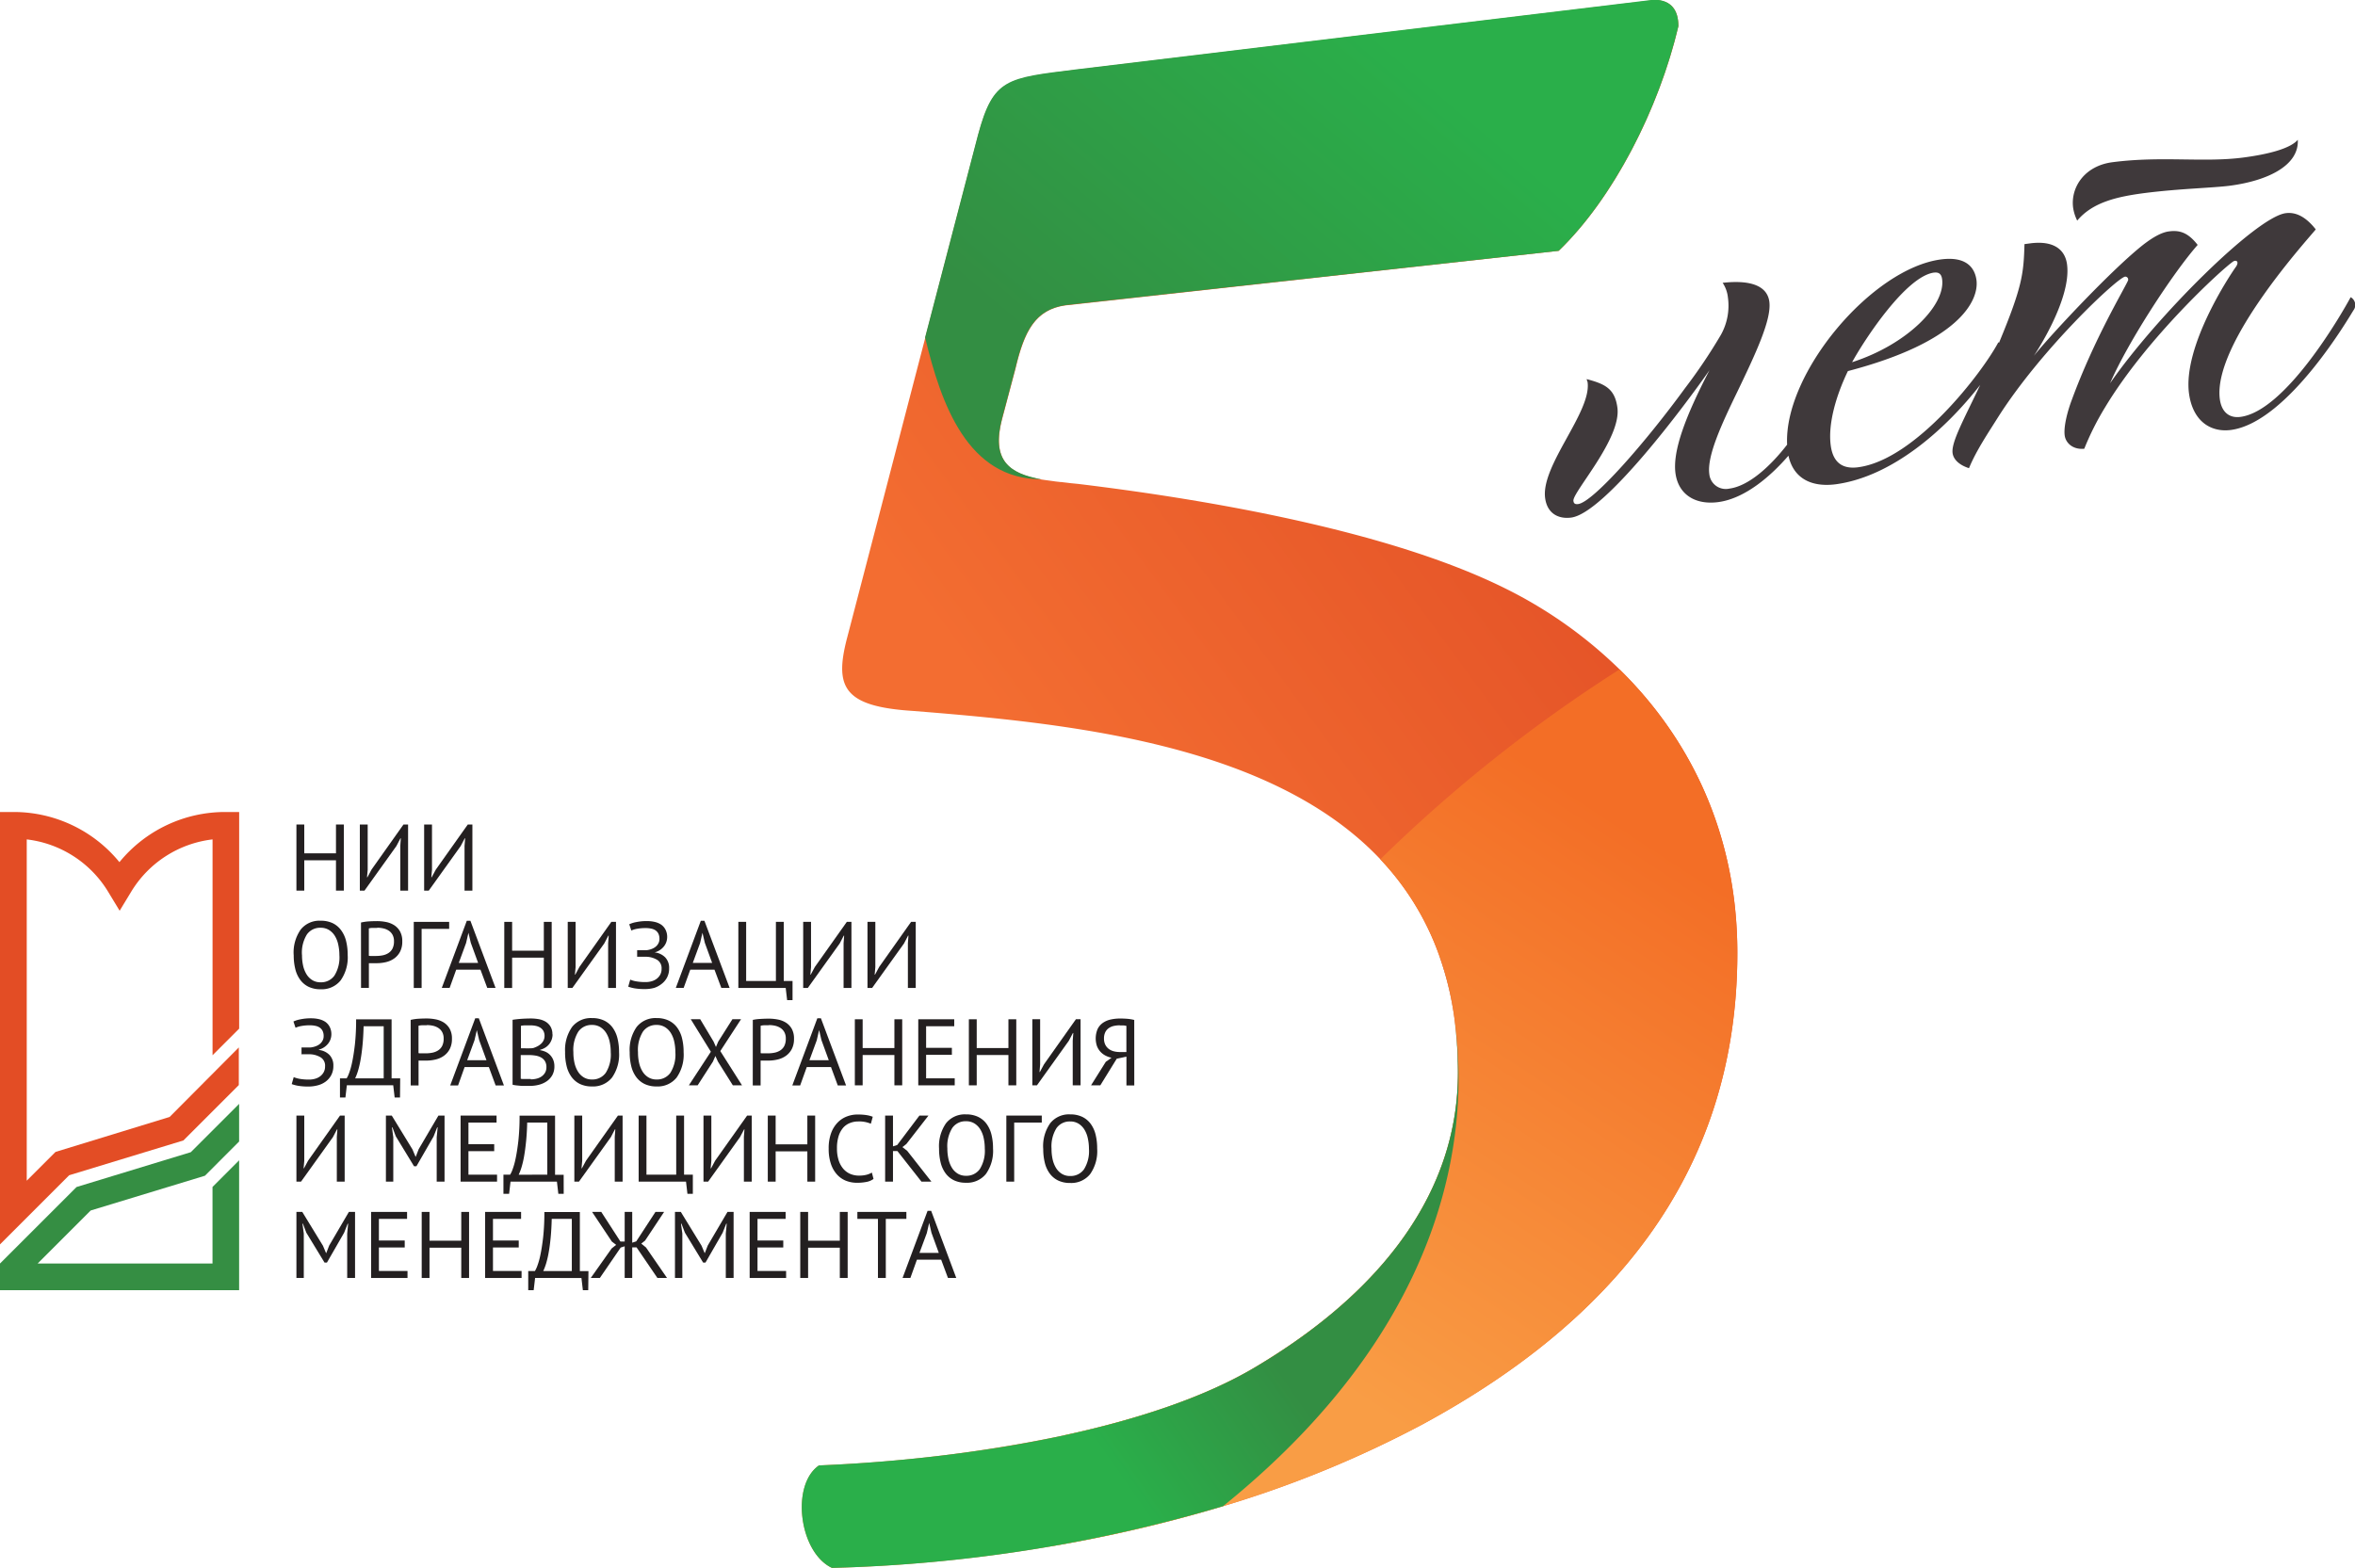 <svg xmlns="http://www.w3.org/2000/svg" xmlns:xlink="http://www.w3.org/1999/xlink" width="531.03" height="353.64" viewBox="0 0 531.03 353.64">
  <defs>
    <style>
      .a {
        fill: #358e43;
      }

      .b {
        fill: #e34d25;
      }

      .c {
        fill: #231f20;
      }

      .d {
        fill: url(#a);
      }

      .e {
        fill: url(#b);
      }

      .f {
        fill: #807e7e;
      }

      .g {
        fill: url(#c);
      }

      .h {
        fill: url(#d);
      }

      .i {
        fill: #3f393b;
      }
    </style>
    <linearGradient id="a" x1="356.29" y1="389.27" x2="475.43" y2="302.06" gradientUnits="userSpaceOnUse">
      <stop offset="0" stop-color="#f36d31"/>
      <stop offset="1" stop-color="#e24f26"/>
    </linearGradient>
    <linearGradient id="b" x1="422.48" y1="207.92" x2="355.52" y2="286.56" gradientUnits="userSpaceOnUse">
      <stop offset="0" stop-color="#2aaf4a"/>
      <stop offset="1" stop-color="#338e43"/>
    </linearGradient>
    <linearGradient id="c" x1="481.71" y1="387.85" x2="403.85" y2="506.21" gradientUnits="userSpaceOnUse">
      <stop offset="0" stop-color="#f36e26"/>
      <stop offset="1" stop-color="#f99d45"/>
    </linearGradient>
    <linearGradient id="d" x1="355.22" y1="521.86" x2="391.03" y2="496.94" xlink:href="#b"/>
  </defs>
  <title>Лого 5 лет НИИ</title>
  <g>
    <g>
      <polygon class="a" points="53.92 248.98 43.02 259.88 17.27 267.73 0 284.99 0 291 53.92 291 53.92 261.71 47.92 267.72 47.92 284.99 8.49 284.99 20.45 273.03 46.21 265.19 53.92 257.47 53.92 248.98"/>
      <path class="b" d="M147.73,450.11,122,458l-6.49,6.49V387.51a24.84,24.84,0,0,1,18.39,11.87l2.56,4.22,2.56-4.22a24.83,24.83,0,0,1,18.39-11.87v48.68l6-6V381.33h-3a30.77,30.77,0,0,0-24,11.31,30.77,30.77,0,0,0-24-11.31h-3v97.6l15.67-15.67,25.76-7.85,12.49-12.49v-8.49Z" transform="translate(-109.48 -198.18)"/>
      <polygon class="c" points="75.76 194.04 68.61 194.04 68.61 200.88 66.84 200.88 66.84 185.97 68.61 185.97 68.61 192.47 75.76 192.47 75.76 185.97 77.53 185.97 77.53 200.88 75.76 200.88 75.76 194.04"/>
      <polygon class="c" points="90.26 190.78 90.38 189.08 90.3 189.08 89.38 190.83 82.19 200.88 81.14 200.88 81.14 185.97 82.91 185.97 82.91 196.19 82.76 197.87 82.85 197.87 83.78 196.13 90.98 185.97 92.02 185.97 92.02 200.88 90.26 200.88 90.26 190.78"/>
      <polygon class="c" points="104.75 190.78 104.88 189.08 104.8 189.08 103.88 190.83 96.68 200.88 95.64 200.88 95.64 185.97 97.41 185.97 97.41 196.19 97.26 197.87 97.34 197.87 98.28 196.13 105.48 185.97 106.52 185.97 106.52 200.88 104.75 200.88 104.75 190.78"/>
      <path class="c" d="M175.7,413.57a9,9,0,0,1,1.58-5.72,5.39,5.39,0,0,1,4.49-2,6.22,6.22,0,0,1,2.72.55A5.12,5.12,0,0,1,186.4,408a6.83,6.83,0,0,1,1.12,2.43,12.76,12.76,0,0,1,.36,3.16,9,9,0,0,1-1.59,5.72,5.45,5.45,0,0,1-4.52,2,6.09,6.09,0,0,1-2.69-.55,5.13,5.13,0,0,1-1.89-1.56,6.84,6.84,0,0,1-1.12-2.43,12.75,12.75,0,0,1-.36-3.16m1.87,0a10.8,10.8,0,0,0,.24,2.34,6.36,6.36,0,0,0,.76,1.95,4,4,0,0,0,1.31,1.34,3.47,3.47,0,0,0,1.88.5,3.68,3.68,0,0,0,3.11-1.5,7.71,7.71,0,0,0,1.13-4.63,10.84,10.84,0,0,0-.25-2.33,6.19,6.19,0,0,0-.77-2,4.11,4.11,0,0,0-1.32-1.34,3.52,3.52,0,0,0-1.9-.5,3.62,3.62,0,0,0-3.08,1.5,7.76,7.76,0,0,0-1.12,4.63" transform="translate(-109.48 -198.18)"/>
      <path class="c" d="M190.88,406.26a10.72,10.72,0,0,1,1.75-.26q.94-.06,1.85-.06a10.72,10.72,0,0,1,2,.19,5.4,5.4,0,0,1,1.84.7,4,4,0,0,1,1.35,1.41,4.48,4.48,0,0,1,.52,2.28,4.91,4.91,0,0,1-.49,2.3,4.31,4.31,0,0,1-1.3,1.52,5.25,5.25,0,0,1-1.85.84,9,9,0,0,1-2.15.25h-.86l-.52,0-.36,0V421h-1.77Zm3.64,1.21-1.06,0a3.64,3.64,0,0,0-.81.11v6.17a1.12,1.12,0,0,0,.34.05l.49,0h.83a7.52,7.52,0,0,0,1.44-.14,3.72,3.72,0,0,0,1.29-.5,2.64,2.64,0,0,0,.93-1,3.56,3.56,0,0,0,.35-1.68,2.94,2.94,0,0,0-.33-1.46,2.64,2.64,0,0,0-.87-.94,3.67,3.67,0,0,0-1.22-.5,6.37,6.37,0,0,0-1.36-.15" transform="translate(-109.48 -198.18)"/>
      <polygon class="c" points="101.28 209.51 95.07 209.51 95.07 222.84 93.3 222.84 93.3 207.93 101.28 207.93 101.28 209.51"/>
      <path class="c" d="M217.82,416.89h-5.47L210.87,421h-1.77l5.64-15.14h.81L221.22,421h-1.87Zm-4.89-1.53h4.36l-1.65-4.53-.53-2.26h0l-.53,2.3Z" transform="translate(-109.48 -198.18)"/>
      <polygon class="c" points="122.63 216 115.48 216 115.48 222.84 113.71 222.84 113.71 207.93 115.48 207.93 115.48 214.43 122.63 214.43 122.63 207.93 124.4 207.93 124.4 222.84 122.63 222.84 122.63 216"/>
      <polygon class="c" points="137.13 212.75 137.26 211.04 137.17 211.04 136.26 212.79 129.06 222.84 128.02 222.84 128.02 207.93 129.79 207.93 129.79 218.15 129.64 219.83 129.72 219.83 130.66 218.09 137.85 207.93 138.9 207.93 138.9 222.84 137.13 222.84 137.13 212.75"/>
      <path class="c" d="M253.15,414v-1.49H254l.56,0,.55,0a2.22,2.22,0,0,0,.44-.05,4.53,4.53,0,0,0,1-.29,3,3,0,0,0,.85-.52,2.45,2.45,0,0,0,.57-.75,2.07,2.07,0,0,0,.21-.94,2.6,2.6,0,0,0-.23-1.17,2,2,0,0,0-.65-.76,2.64,2.64,0,0,0-1-.4,5.51,5.51,0,0,0-1.16-.12,10.32,10.32,0,0,0-2,.16,5.57,5.57,0,0,0-1.3.39l-.47-1.41a6.45,6.45,0,0,1,1.53-.48,11.63,11.63,0,0,1,2.49-.24,7.73,7.73,0,0,1,1.67.18,4.49,4.49,0,0,1,1.47.6,3.08,3.08,0,0,1,1,1.13,3.59,3.59,0,0,1,.39,1.76,3.4,3.4,0,0,1-.7,2,3.89,3.89,0,0,1-2.11,1.39V413a3.94,3.94,0,0,1,2.38,1.13,3.4,3.4,0,0,1,.87,2.45,4.34,4.34,0,0,1-.48,2.1,4.4,4.4,0,0,1-1.26,1.46A5.21,5.21,0,0,1,257,421a8.06,8.06,0,0,1-2.05.27,13.8,13.8,0,0,1-2.31-.16,7.91,7.91,0,0,1-1.5-.39l.45-1.58a6,6,0,0,0,1.37.39,11.9,11.9,0,0,0,2.14.16,4.75,4.75,0,0,0,1.3-.18,3.46,3.46,0,0,0,1.14-.55,2.9,2.9,0,0,0,.81-.93,2.68,2.68,0,0,0,.31-1.32,2.2,2.2,0,0,0-.94-2,5,5,0,0,0-2.45-.73l-.48,0h-1.63Z" transform="translate(-109.48 -198.18)"/>
      <path class="c" d="M270.59,416.89h-5.46L263.64,421h-1.77l5.64-15.14h.81L274,421h-1.87Zm-4.89-1.53h4.36l-1.65-4.53-.53-2.26h0l-.53,2.3Z" transform="translate(-109.48 -198.18)"/>
      <polygon class="c" points="178.71 225.58 177.49 225.58 177.17 222.84 166.49 222.84 166.49 207.93 168.25 207.93 168.25 221.26 174.96 221.26 174.96 207.93 176.73 207.93 176.73 221.26 178.71 221.26 178.71 225.58"/>
      <polygon class="c" points="190.22 212.75 190.35 211.04 190.26 211.04 189.35 212.79 182.15 222.84 181.11 222.84 181.11 207.93 182.88 207.93 182.88 218.15 182.73 219.83 182.81 219.83 183.75 218.09 190.95 207.93 191.99 207.93 191.99 222.84 190.22 222.84 190.22 212.75"/>
      <polygon class="c" points="204.72 212.75 204.85 211.04 204.76 211.04 203.85 212.79 196.65 222.84 195.61 222.84 195.61 207.93 197.38 207.93 197.38 218.15 197.23 219.83 197.31 219.83 198.25 218.09 205.44 207.93 206.49 207.93 206.49 222.84 204.72 222.84 204.72 212.75"/>
      <path class="c" d="M177.47,435.93v-1.49h.81l.56,0,.55,0a2.22,2.22,0,0,0,.44-.05,4.54,4.54,0,0,0,1-.29,3,3,0,0,0,.85-.52,2.44,2.44,0,0,0,.57-.75,2.06,2.06,0,0,0,.21-.94,2.61,2.61,0,0,0-.23-1.17,2,2,0,0,0-.65-.76,2.65,2.65,0,0,0-1-.4,5.5,5.5,0,0,0-1.16-.12,10.32,10.32,0,0,0-2,.16,5.58,5.58,0,0,0-1.3.39l-.47-1.41a6.43,6.43,0,0,1,1.53-.48,11.62,11.62,0,0,1,2.49-.24,7.75,7.75,0,0,1,1.67.18,4.5,4.5,0,0,1,1.47.6,3.08,3.08,0,0,1,1,1.13,3.6,3.6,0,0,1,.39,1.76,3.41,3.41,0,0,1-.7,2,3.9,3.9,0,0,1-2.11,1.39V435a3.94,3.94,0,0,1,2.39,1.13,3.4,3.4,0,0,1,.87,2.45,4.34,4.34,0,0,1-.48,2.1,4.4,4.4,0,0,1-1.26,1.46,5.21,5.21,0,0,1-1.79.84,8.07,8.07,0,0,1-2.05.27,13.75,13.75,0,0,1-2.31-.16,7.91,7.91,0,0,1-1.5-.39l.45-1.57a6.07,6.07,0,0,0,1.37.39,11.88,11.88,0,0,0,2.14.16,4.75,4.75,0,0,0,1.3-.18,3.47,3.47,0,0,0,1.14-.55,2.9,2.9,0,0,0,.81-.93,2.67,2.67,0,0,0,.31-1.32,2.2,2.2,0,0,0-.94-2,5,5,0,0,0-2.45-.73l-.48,0h-1.63Z" transform="translate(-109.48 -198.18)"/>
      <path class="c" d="M199.68,445.72h-1.21l-.32-2.75H187.69l-.32,2.75h-1.23V441.4h1.51a6.44,6.44,0,0,0,.52-1.1,15.8,15.8,0,0,0,.7-2.47q.35-1.61.63-4a51.2,51.2,0,0,0,.28-5.74h8V441.4h1.94ZM196,441.4V429.65h-4.53q-.06,2.34-.24,4.22t-.44,3.31a21.38,21.38,0,0,1-.57,2.48,12.3,12.3,0,0,1-.66,1.75Z" transform="translate(-109.48 -198.18)"/>
      <path class="c" d="M202.08,428.22a10.7,10.7,0,0,1,1.75-.26q.94-.06,1.85-.06a10.72,10.72,0,0,1,2,.19,5.4,5.4,0,0,1,1.84.7,4,4,0,0,1,1.35,1.41,4.47,4.47,0,0,1,.52,2.28,4.92,4.92,0,0,1-.49,2.3,4.31,4.31,0,0,1-1.3,1.52,5.25,5.25,0,0,1-1.85.84,9,9,0,0,1-2.15.26h-.86l-.52,0-.36,0V443h-1.77Zm3.64,1.21-1.06,0a3.64,3.64,0,0,0-.81.11v6.17a1.14,1.14,0,0,0,.34.05l.49,0h.83a7.51,7.51,0,0,0,1.44-.14,3.72,3.72,0,0,0,1.29-.5,2.64,2.64,0,0,0,.93-1,3.56,3.56,0,0,0,.35-1.68,2.94,2.94,0,0,0-.33-1.46,2.64,2.64,0,0,0-.87-.94,3.69,3.69,0,0,0-1.22-.5,6.37,6.37,0,0,0-1.36-.15" transform="translate(-109.48 -198.18)"/>
      <path class="c" d="M219.71,438.85h-5.46L212.77,443H211l5.64-15.14h.81L223.11,443h-1.87Zm-4.89-1.53h4.36l-1.65-4.53-.53-2.26h0l-.53,2.3Z" transform="translate(-109.48 -198.18)"/>
      <path class="c" d="M234.08,431.48a3.68,3.68,0,0,1-.17,1.09,3.63,3.63,0,0,1-.51,1,3.41,3.41,0,0,1-.87.84,4,4,0,0,1-1.26.55v.09a5.2,5.2,0,0,1,1.22.36,3.32,3.32,0,0,1,1,.7,3.45,3.45,0,0,1,.72,1.08,3.77,3.77,0,0,1,.28,1.51,4,4,0,0,1-.48,2,4.1,4.1,0,0,1-1.26,1.37,5.55,5.55,0,0,1-1.78.79,8.28,8.28,0,0,1-2,.25h-.85q-.49,0-1,0L226,443a6.16,6.16,0,0,1-.94-.16V428.2q.79-.13,1.83-.21t2.28-.09a10.64,10.64,0,0,1,1.69.14,4.7,4.7,0,0,1,1.56.53,3.3,3.3,0,0,1,1.16,1.1,3.26,3.26,0,0,1,.46,1.81M228,434.63l.87,0q.51,0,.85-.06a5.86,5.86,0,0,0,1-.42,3.88,3.88,0,0,0,.8-.58,2.44,2.44,0,0,0,.55-.77,2.22,2.22,0,0,0,.2-.95,2.28,2.28,0,0,0-.27-1.16,2.08,2.08,0,0,0-.71-.73,3.1,3.1,0,0,0-1-.39,5.89,5.89,0,0,0-1.17-.12q-.7,0-1.29,0a6.25,6.25,0,0,0-.88.1v5.07Zm1.17,7a5.43,5.43,0,0,0,1.32-.16,3.3,3.3,0,0,0,1.13-.51,2.65,2.65,0,0,0,.78-.86,2.43,2.43,0,0,0,.29-1.21,2.51,2.51,0,0,0-.35-1.4,2.47,2.47,0,0,0-.91-.83,4,4,0,0,0-1.27-.4,9.34,9.34,0,0,0-1.41-.11h-1.85v5.34a2.25,2.25,0,0,0,.43.06l.6,0,.66,0h.6" transform="translate(-109.48 -198.18)"/>
      <path class="c" d="M236.91,435.53a9,9,0,0,1,1.57-5.72,5.4,5.4,0,0,1,4.49-2,6.22,6.22,0,0,1,2.72.55,5.11,5.11,0,0,1,1.9,1.56,6.84,6.84,0,0,1,1.12,2.43,12.78,12.78,0,0,1,.36,3.16,9,9,0,0,1-1.59,5.72,5.45,5.45,0,0,1-4.52,2,6.09,6.09,0,0,1-2.69-.55,5.13,5.13,0,0,1-1.89-1.56,6.82,6.82,0,0,1-1.12-2.43,12.75,12.75,0,0,1-.36-3.16m1.87,0a10.85,10.85,0,0,0,.24,2.34,6.39,6.39,0,0,0,.76,1.95,4,4,0,0,0,1.31,1.34,3.47,3.47,0,0,0,1.88.5,3.67,3.67,0,0,0,3.11-1.5,7.71,7.71,0,0,0,1.13-4.63,10.91,10.91,0,0,0-.24-2.33,6.22,6.22,0,0,0-.77-2,4.12,4.12,0,0,0-1.32-1.34,3.51,3.51,0,0,0-1.9-.5,3.62,3.62,0,0,0-3.08,1.5,7.77,7.77,0,0,0-1.12,4.63" transform="translate(-109.48 -198.18)"/>
      <path class="c" d="M251.47,435.53a9,9,0,0,1,1.57-5.72,5.4,5.4,0,0,1,4.49-2,6.22,6.22,0,0,1,2.72.55,5.11,5.11,0,0,1,1.9,1.56,6.83,6.83,0,0,1,1.12,2.43,12.76,12.76,0,0,1,.36,3.16,9,9,0,0,1-1.58,5.72,5.45,5.45,0,0,1-4.52,2,6.09,6.09,0,0,1-2.69-.55,5.13,5.13,0,0,1-1.89-1.56,6.82,6.82,0,0,1-1.12-2.43,12.76,12.76,0,0,1-.36-3.16m1.87,0a10.82,10.82,0,0,0,.24,2.34,6.38,6.38,0,0,0,.76,1.95,4,4,0,0,0,1.31,1.34,3.47,3.47,0,0,0,1.88.5,3.67,3.67,0,0,0,3.11-1.5,7.71,7.71,0,0,0,1.13-4.63,10.91,10.91,0,0,0-.24-2.33,6.2,6.2,0,0,0-.77-2,4.11,4.11,0,0,0-1.32-1.34,3.51,3.51,0,0,0-1.9-.5,3.62,3.62,0,0,0-3.08,1.5,7.77,7.77,0,0,0-1.12,4.63" transform="translate(-109.48 -198.18)"/>
      <polygon class="c" points="160.29 237.22 155.76 229.89 157.89 229.89 160.91 234.94 161.44 236.15 161.95 234.94 165.15 229.89 167.1 229.89 162.42 237.07 167.32 244.8 165.25 244.8 161.89 239.45 161.31 238.18 160.76 239.45 157.31 244.8 155.33 244.8 160.29 237.22"/>
      <path class="c" d="M279.23,428.22A10.7,10.7,0,0,1,281,428q.94-.06,1.85-.06a10.71,10.71,0,0,1,2,.19,5.4,5.4,0,0,1,1.84.7A4,4,0,0,1,288,430.2a4.47,4.47,0,0,1,.52,2.28,4.92,4.92,0,0,1-.49,2.3,4.31,4.31,0,0,1-1.3,1.52,5.26,5.26,0,0,1-1.85.84,9,9,0,0,1-2.15.26h-.86l-.52,0-.36,0V443h-1.77Zm3.64,1.21-1.06,0a3.65,3.65,0,0,0-.81.11v6.17a1.15,1.15,0,0,0,.34.05l.49,0h.83a7.52,7.52,0,0,0,1.44-.14,3.73,3.73,0,0,0,1.29-.5,2.64,2.64,0,0,0,.93-1,3.56,3.56,0,0,0,.35-1.68,2.94,2.94,0,0,0-.33-1.46,2.64,2.64,0,0,0-.87-.94,3.69,3.69,0,0,0-1.22-.5,6.35,6.35,0,0,0-1.36-.15" transform="translate(-109.48 -198.18)"/>
      <path class="c" d="M296.86,438.85H291.4L289.91,443h-1.77l5.64-15.14h.81L300.26,443h-1.87ZM292,437.31h4.36l-1.65-4.53-.53-2.26h0l-.53,2.3Z" transform="translate(-109.48 -198.18)"/>
      <polygon class="c" points="201.68 237.96 194.52 237.96 194.52 244.8 192.76 244.8 192.76 229.9 194.52 229.9 194.52 236.39 201.68 236.39 201.68 229.9 203.44 229.9 203.44 244.8 201.68 244.8 201.68 237.96"/>
      <polygon class="c" points="207.06 229.9 215.17 229.9 215.17 231.47 208.83 231.47 208.83 236.34 214.64 236.34 214.64 237.92 208.83 237.92 208.83 243.22 215.28 243.22 215.28 244.8 207.06 244.8 207.06 229.9"/>
      <polygon class="c" points="227.39 237.96 220.24 237.96 220.24 244.8 218.47 244.8 218.47 229.9 220.24 229.9 220.24 236.39 227.39 236.39 227.39 229.9 229.16 229.9 229.16 244.8 227.39 244.8 227.39 237.96"/>
      <polygon class="c" points="241.89 234.71 242.02 233 241.93 233 241.01 234.75 233.82 244.8 232.78 244.8 232.78 229.89 234.54 229.89 234.54 240.11 234.4 241.79 234.48 241.79 235.42 240.05 242.61 229.89 243.66 229.89 243.66 244.8 241.89 244.8 241.89 234.71"/>
      <path class="c" d="M365.25,443h-1.77v-6.49l-2.19.47-3.7,6H355.5l3.32-5.3,1.3-.92a5.47,5.47,0,0,1-1.42-.52,4.07,4.07,0,0,1-1.13-.89,4,4,0,0,1-.75-1.27,5.45,5.45,0,0,1,.17-3.82,3.64,3.64,0,0,1,1.19-1.38,5,5,0,0,1,1.77-.75,9.87,9.87,0,0,1,2.14-.22q.72,0,1.54.06a10.07,10.07,0,0,1,1.61.26ZM362,429.44a6.35,6.35,0,0,0-1.34.14,3.21,3.21,0,0,0-1.14.48,2.44,2.44,0,0,0-.8.92,3.12,3.12,0,0,0-.3,1.45,3.06,3.06,0,0,0,.29,1.38,2.66,2.66,0,0,0,.78.95,3.2,3.2,0,0,0,1.14.54,5.48,5.48,0,0,0,1.39.17h1.45v-5.9a5.62,5.62,0,0,0-.62-.1c-.21,0-.5,0-.85,0" transform="translate(-109.48 -198.18)"/>
      <polygon class="c" points="75.95 256.43 76.08 254.73 75.99 254.73 75.08 256.47 67.88 266.52 66.84 266.52 66.84 251.62 68.61 251.62 68.61 261.84 68.46 263.52 68.54 263.52 69.48 261.78 76.67 251.62 77.72 251.62 77.72 266.52 75.95 266.52 75.95 256.43"/>
      <polygon class="c" points="98.47 256.52 98.69 254.28 98.58 254.28 97.77 256.33 93.9 263.05 93.36 263.05 89.25 256.3 88.49 254.28 88.38 254.28 88.68 256.5 88.68 266.52 87.02 266.52 87.02 251.62 88.34 251.62 93 259.24 93.7 260.9 93.75 260.9 94.41 259.2 98.86 251.62 100.24 251.62 100.24 266.52 98.47 266.52 98.47 256.52"/>
      <polygon class="c" points="103.86 251.62 111.97 251.62 111.97 253.2 105.63 253.2 105.63 258.07 111.44 258.07 111.44 259.65 105.63 259.65 105.63 264.95 112.08 264.95 112.08 266.52 103.86 266.52 103.86 251.62"/>
      <path class="c" d="M236.59,467.45h-1.21l-.32-2.75H224.6l-.32,2.75H223v-4.32h1.51a6.35,6.35,0,0,0,.52-1.1,15.93,15.93,0,0,0,.7-2.47q.35-1.61.63-4a51.31,51.31,0,0,0,.28-5.74h8v13.33h1.94Zm-3.7-4.32V451.38h-4.53q-.06,2.34-.25,4.22t-.44,3.31a21.49,21.49,0,0,1-.57,2.48,12.3,12.3,0,0,1-.66,1.75Z" transform="translate(-109.48 -198.18)"/>
      <polygon class="c" points="138.62 256.43 138.75 254.73 138.66 254.73 137.75 256.47 130.55 266.52 129.51 266.52 129.51 251.62 131.28 251.62 131.28 261.84 131.13 263.52 131.21 263.52 132.15 261.78 139.34 251.62 140.39 251.62 140.39 266.52 138.62 266.52 138.62 256.43"/>
      <polygon class="c" points="156.23 269.27 155.01 269.27 154.69 266.52 144.01 266.52 144.01 251.62 145.77 251.62 145.77 264.95 152.48 264.95 152.48 251.62 154.25 251.62 154.25 264.95 156.23 264.95 156.23 269.27"/>
      <polygon class="c" points="167.74 256.43 167.87 254.73 167.79 254.73 166.87 256.47 159.68 266.52 158.63 266.52 158.63 251.62 160.4 251.62 160.4 261.84 160.25 263.52 160.34 263.52 161.27 261.78 168.47 251.62 169.51 251.62 169.51 266.52 167.74 266.52 167.74 256.43"/>
      <polygon class="c" points="182.05 259.69 174.9 259.69 174.9 266.52 173.13 266.52 173.13 251.62 174.9 251.62 174.9 258.11 182.05 258.11 182.05 251.62 183.81 251.62 183.81 266.52 182.05 266.52 182.05 259.69"/>
      <path class="c" d="M306.45,464.09a3.83,3.83,0,0,1-1.62.68,10.87,10.87,0,0,1-2.09.19,6.84,6.84,0,0,1-2.51-.46,5.51,5.51,0,0,1-2-1.39,6.72,6.72,0,0,1-1.38-2.39,10.49,10.49,0,0,1-.51-3.46,9.85,9.85,0,0,1,.56-3.54,6.74,6.74,0,0,1,1.49-2.38,5.74,5.74,0,0,1,2.08-1.35,6.71,6.71,0,0,1,2.34-.43,12.85,12.85,0,0,1,2.09.14,6.69,6.69,0,0,1,1.38.37l-.43,1.57a6.68,6.68,0,0,0-2.92-.51,4.87,4.87,0,0,0-1.72.32,4,4,0,0,0-1.52,1,5.29,5.29,0,0,0-1.08,1.89,8.89,8.89,0,0,0-.4,2.87,8.51,8.51,0,0,0,.38,2.68,5.5,5.5,0,0,0,1.05,1.92,4.3,4.3,0,0,0,1.57,1.15,5,5,0,0,0,2,.38,6.49,6.49,0,0,0,1.67-.19,4.62,4.62,0,0,0,1.2-.49Z" transform="translate(-109.48 -198.18)"/>
      <polygon class="c" points="202.36 259.63 201.36 259.63 201.36 266.52 199.59 266.52 199.59 251.62 201.36 251.62 201.36 258.56 202.31 258.26 207.32 251.62 209.36 251.62 204.38 258.03 203.49 258.73 204.57 259.58 210.02 266.52 207.78 266.52 202.36 259.63"/>
      <path class="c" d="M321.23,457.25a9,9,0,0,1,1.57-5.72,5.4,5.4,0,0,1,4.49-2,6.22,6.22,0,0,1,2.72.55,5.12,5.12,0,0,1,1.91,1.56,6.84,6.84,0,0,1,1.12,2.43,12.76,12.76,0,0,1,.36,3.16,9,9,0,0,1-1.59,5.72,5.45,5.45,0,0,1-4.52,2,6.09,6.09,0,0,1-2.69-.55,5.13,5.13,0,0,1-1.89-1.56,6.83,6.83,0,0,1-1.12-2.43,12.78,12.78,0,0,1-.36-3.16m1.87,0a10.78,10.78,0,0,0,.25,2.34,6.36,6.36,0,0,0,.76,1.95,4,4,0,0,0,1.31,1.34,3.48,3.48,0,0,0,1.88.5,3.67,3.67,0,0,0,3.11-1.5,7.71,7.71,0,0,0,1.13-4.63,10.91,10.91,0,0,0-.24-2.33,6.2,6.2,0,0,0-.77-2,4.11,4.11,0,0,0-1.32-1.34,3.52,3.52,0,0,0-1.91-.5,3.62,3.62,0,0,0-3.08,1.5,7.76,7.76,0,0,0-1.12,4.63" transform="translate(-109.48 -198.18)"/>
      <polygon class="c" points="234.91 253.2 228.69 253.2 228.69 266.52 226.92 266.52 226.92 251.62 234.91 251.62 234.91 253.2"/>
      <path class="c" d="M344.71,457.25a9,9,0,0,1,1.58-5.72,5.39,5.39,0,0,1,4.49-2,6.22,6.22,0,0,1,2.72.55,5.11,5.11,0,0,1,1.9,1.56,6.84,6.84,0,0,1,1.12,2.43,12.78,12.78,0,0,1,.36,3.16A9,9,0,0,1,355.3,463a5.45,5.45,0,0,1-4.52,2,6.09,6.09,0,0,1-2.69-.55,5.12,5.12,0,0,1-1.89-1.56,6.82,6.82,0,0,1-1.12-2.43,12.75,12.75,0,0,1-.36-3.16m1.87,0a10.82,10.82,0,0,0,.24,2.34,6.37,6.37,0,0,0,.76,1.95,4,4,0,0,0,1.31,1.34,3.48,3.48,0,0,0,1.89.5,3.67,3.67,0,0,0,3.11-1.5,7.71,7.71,0,0,0,1.13-4.63,10.88,10.88,0,0,0-.25-2.33,6.18,6.18,0,0,0-.77-2,4.11,4.11,0,0,0-1.32-1.34,3.51,3.51,0,0,0-1.9-.5,3.62,3.62,0,0,0-3.08,1.5,7.76,7.76,0,0,0-1.12,4.63" transform="translate(-109.48 -198.18)"/>
      <polygon class="c" points="78.29 278.24 78.5 276.01 78.4 276.01 77.59 278.05 73.72 284.78 73.18 284.78 69.07 278.03 68.31 276.01 68.2 276.01 68.5 278.22 68.5 288.25 66.84 288.25 66.84 273.35 68.16 273.35 72.82 280.97 73.52 282.63 73.57 282.63 74.23 280.93 78.67 273.35 80.06 273.35 80.06 288.25 78.29 288.25 78.29 278.24"/>
      <polygon class="c" points="83.68 273.35 91.79 273.35 91.79 274.92 85.44 274.92 85.44 279.8 91.26 279.8 91.26 281.37 85.44 281.37 85.44 286.67 91.89 286.67 91.89 288.25 83.68 288.25 83.68 273.35"/>
      <polygon class="c" points="104.01 281.42 96.85 281.42 96.85 288.25 95.09 288.25 95.09 273.35 96.85 273.35 96.85 279.84 104.01 279.84 104.01 273.35 105.77 273.35 105.77 288.25 104.01 288.25 104.01 281.42"/>
      <polygon class="c" points="109.39 273.35 117.5 273.35 117.5 274.92 111.16 274.92 111.16 279.8 116.97 279.8 116.97 281.37 111.16 281.37 111.16 286.67 117.61 286.67 117.61 288.25 109.39 288.25 109.39 273.35"/>
      <path class="c" d="M242.12,489.18h-1.21l-.32-2.75H230.14l-.32,2.75h-1.23v-4.32h1.51a6.44,6.44,0,0,0,.52-1.1,15.82,15.82,0,0,0,.7-2.47q.35-1.61.63-4a51.36,51.36,0,0,0,.28-5.74h8v13.33h1.94Zm-3.7-4.32V473.1h-4.53q-.06,2.34-.24,4.22t-.44,3.31a21.23,21.23,0,0,1-.57,2.48,12.43,12.43,0,0,1-.66,1.75Z" transform="translate(-109.48 -198.18)"/>
      <polygon class="c" points="140.86 273.35 142.56 273.35 142.56 280.29 143.47 279.99 147.8 273.35 149.75 273.35 145.46 279.82 144.6 280.5 145.67 281.37 150.41 288.25 148.24 288.25 143.54 281.35 142.56 281.35 142.56 288.25 140.86 288.25 140.86 281.1 139.96 281.39 135.26 288.25 133.21 288.25 137.92 281.59 138.94 280.78 137.96 280.03 133.51 273.35 135.58 273.35 139.9 280.03 140.86 280.03 140.86 273.35"/>
      <polygon class="c" points="163.66 278.24 163.87 276.01 163.76 276.01 162.95 278.05 159.08 284.78 158.55 284.78 154.44 278.03 153.67 276.01 153.56 276.01 153.86 278.22 153.86 288.25 152.2 288.25 152.2 273.35 153.52 273.35 158.19 280.97 158.89 282.63 158.93 282.63 159.59 280.93 164.04 273.35 165.42 273.35 165.42 288.25 163.66 288.25 163.66 278.24"/>
      <polygon class="c" points="169.04 273.35 177.15 273.35 177.15 274.92 170.81 274.92 170.81 279.8 176.62 279.8 176.62 281.37 170.81 281.37 170.81 286.67 177.26 286.67 177.26 288.25 169.04 288.25 169.04 273.35"/>
      <polygon class="c" points="189.37 281.42 182.22 281.42 182.22 288.25 180.45 288.25 180.45 273.35 182.22 273.35 182.22 279.84 189.37 279.84 189.37 273.35 191.14 273.35 191.14 288.25 189.37 288.25 189.37 281.42"/>
      <polygon class="c" points="204.38 274.92 199.74 274.92 199.74 288.25 197.97 288.25 197.97 274.92 193.33 274.92 193.33 273.35 204.38 273.35 204.38 274.92"/>
      <path class="c" d="M321.7,482.3h-5.46l-1.48,4.13H313l5.64-15.14h.81l5.66,15.14h-1.87Zm-4.89-1.53h4.36l-1.65-4.53L319,474h0l-.53,2.3Z" transform="translate(-109.48 -198.18)"/>
    </g>
    <g>
      <path class="d" d="M474.67,349.15A100.72,100.72,0,0,0,449.1,331c-27.16-13.58-70-20.46-96.49-23.67l-.9-.09-.9-.09c-.69-.09-1.37-.16-2.06-.25h-.19c-.44-.06-.9-.09-1.31-.16-.87-.12-1.87-.25-2.9-.4-7.23-1.31-11.37-4.2-8.88-13.7l3-11.31c2-8.38,4.42-13.3,11.31-14.27l111.16-12.3c12.3-11.8,22.61-32,27-50.68,0-3.43-1.46-5.89-5.42-5.89L352.2,213.91c-15.73,2-18.69,2-22.15,14.76l-11.93,45.69-4.89,18.78L300.56,341.8c-3,11.31-1,15.73,14.76,16.73,34.29,2.74,80.55,7.16,105.4,33.45a61.38,61.38,0,0,1,13.42,22.11,69.09,69.09,0,0,1,3.27,13.61,88,88,0,0,1,.84,12.46c0,26.57-16.73,49.18-45.72,66.4-11.21,6.7-26.38,11.74-43.08,15.36a334.42,334.42,0,0,1-55.29,6.79c-6.42,4.42-4.45,19.65,2.93,23.11a345.6,345.6,0,0,0,49.06-4.8,319.15,319.15,0,0,0,39.15-9.13,245.4,245.4,0,0,0,45.1-18.53c40.8-22.15,70.83-55.1,70.83-106.24C501.24,385.78,490.21,364.41,474.67,349.15Z" transform="translate(-109.48 -198.18)"/>
      <path class="e" d="M487.94,204.07c-4.42,18.72-14.73,38.87-27,50.68L349.74,267c-6.88,1-9.34,5.89-11.31,14.27l-3,11.31c-2.49,9.5,1.65,12.4,8.88,13.7-16.6,0-22.61-16.85-26.23-32l11.93-45.69c3.46-12.8,6.42-12.8,22.15-14.76l130.32-15.73C486.47,198.18,487.94,200.64,487.94,204.07Z" transform="translate(-109.48 -198.18)"/>
      <path class="f" d="M434.18,414.09a64.31,64.31,0,0,1,3.24,13.61,69.09,69.09,0,0,0-3.27-13.61Z" transform="translate(-109.48 -198.18)"/>
      <path class="g" d="M501.24,413.12c0,51.14-30,84.1-70.83,106.24a245.4,245.4,0,0,1-45.1,18.53A319.15,319.15,0,0,1,346.16,547a234.64,234.64,0,0,1,3.3-25.1c16.69-3.61,31.86-8.66,43.08-15.36,29-17.22,45.72-39.84,45.72-66.4a88,88,0,0,0-.84-12.46,69.09,69.09,0,0,0-3.27-13.61A61.38,61.38,0,0,0,420.72,392a331.06,331.06,0,0,1,53.95-42.83C490.21,364.41,501.24,385.78,501.24,413.12Z" transform="translate(-109.48 -198.18)"/>
      <path class="h" d="M386,537.31c-.25.19-.47.4-.72.59a340,340,0,0,1-88.21,13.92c-7.38-3.46-9.34-18.69-2.93-23.11,35.41-1.49,75.25-8.38,98.36-22.15,29-17.22,45.72-39.84,45.72-66.4a88,88,0,0,0-.84-12.46C440.63,449.53,438.82,494.26,386,537.31Z" transform="translate(-109.48 -198.18)"/>
    </g>
    <g>
      <path class="i" d="M639.53,265.21c-2,3.73-14.62,25.66-24.85,27-2.45.32-4.24-1-4.65-4-1.67-12.68,20.34-36.6,21.63-38.29-2.35-3-4.64-3.94-6.77-3.66-6.71.88-29.32,23.47-39.61,38.36,4.08-9.42,14.28-25,19.75-31.2-2.22-2.85-4.12-3.36-6.47-3.05-1.7.22-3.62,1.34-5.69,2.92-7,5.47-20.76,20.17-24.77,25.14,0,0,8.53-12.61,7.48-20.6-.46-3.52-3.21-5.43-8.32-4.76l-1.28.17c-.19,6.67-.47,9.55-5.74,22.25-.05,0-.09-.1-.14-.13-3.56,6.75-18.63,26.51-31.63,28.21-4.47.59-5.81-2.16-6.18-4.93-.63-4.79,1.14-11.09,3.87-16.76,25-6.54,29.57-15.81,29-20.49-.38-2.87-2.34-5.44-8-4.7-15.61,2.05-35.48,25.68-34.7,41.78-3.62,4.69-8.54,9.31-13,9.91a3.73,3.73,0,0,1-4.55-3.31c-.53-4,2.67-11,6.25-18.38,4.17-8.68,7.82-16.41,7.29-20.46-.45-3.41-3.91-5-10.53-4.26a7.33,7.33,0,0,1,1.19,3.31,13.46,13.46,0,0,1-1.6,8.45,120.52,120.52,0,0,1-8.07,12c-8.91,12.23-20.69,25.69-24.1,26.14-.64.08-1-.08-1.07-.72-.25-1.92,10.84-14,9.92-21-.57-4.37-2.87-5.37-6.92-6.46,0,.21.17.51.2.73.88,6.71-10.55,18.72-9.58,26.08.46,3.51,3,4.8,5.89,4.42,7.46-1,25.34-24.89,31.18-33.25-5.45,10.47-8.34,18.22-7.68,23.22.63,4.79,4.42,7.22,9.63,6.54,6.08-.8,11.91-5.91,15.85-10.47,1.11,5.09,5.13,7.18,10.72,6.44C536.1,305.67,548,295.25,556,285c-3.73,7.88-6.55,12.91-6.23,15.37.2,1.49,1.55,2.72,3.7,3.41,1.64-4,4.36-8,6.61-11.59,9.79-15.38,26.87-31.38,28.58-31.61a.65.65,0,0,1,.66.89c-.92,2.07-7.6,13.13-12.63,26.8-1,2.62-1.91,6.1-1.64,8.13.21,1.6,1.73,3.24,4.41,3a62.29,62.29,0,0,1,4.73-9.4c9.34-15.53,26.17-31,28.85-32.84.6-.4,1.4-.07.69,1.1-1.65,2.28-12,18.06-10.66,28.6.86,6.5,5.07,8.87,9.44,8.3,13-1.71,27-26,27.66-27A2,2,0,0,0,639.53,265.21Zm-93.94-5.54c1.07-.14,1.67.32,1.82,1.5.77,5.86-7.83,14.68-20.3,18.71C530,274.61,539.3,260.49,545.59,259.66Z" transform="translate(-109.48 -198.18)"/>
      <path class="i" d="M577.87,247.94c3.47-4.14,8.94-5.4,15.22-6.22,7.88-1,15.34-1.15,19.19-1.65,8.73-1.15,15.65-4.65,15.33-10.36-1.69,2-6.72,3.27-12.27,4-8.95,1.18-18.37-.4-29.55,1.06-6.29.83-9.44,5.69-8.84,10.27A9.89,9.89,0,0,0,577.87,247.94Z" transform="translate(-109.48 -198.18)"/>
    </g>
  </g>
</svg>
